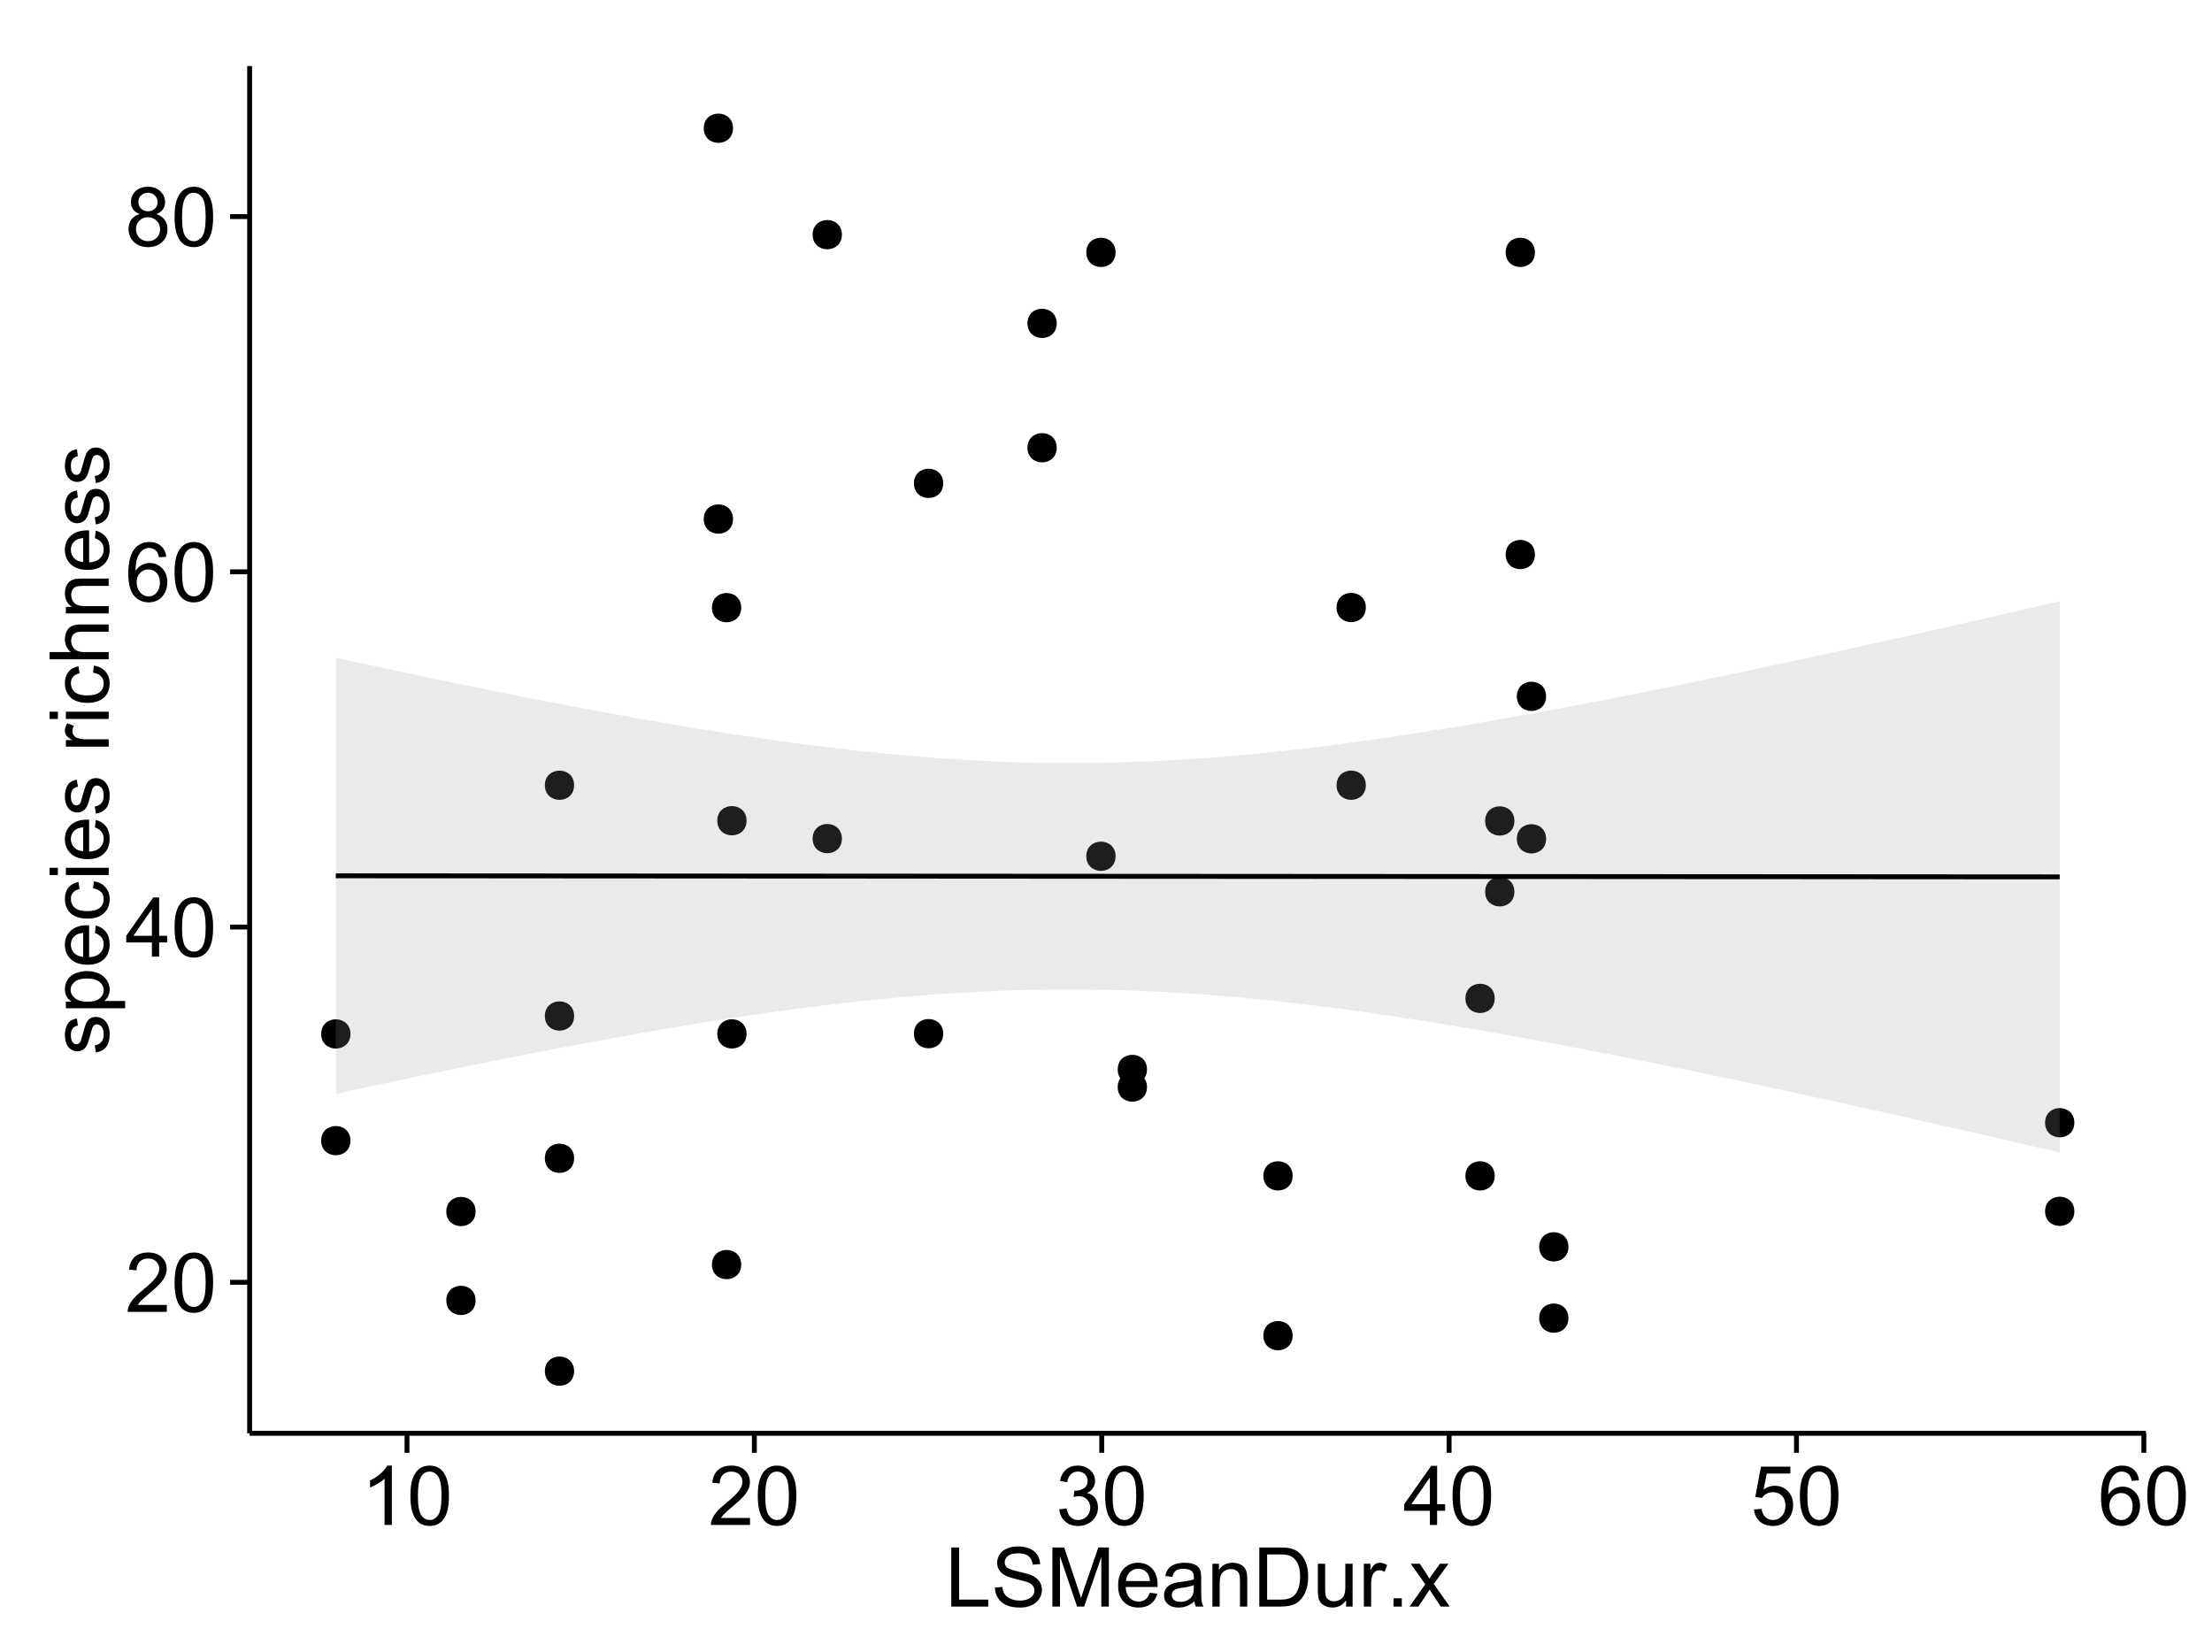 <?xml version="1.0" encoding="UTF-8"?>
<svg xmlns="http://www.w3.org/2000/svg" xmlns:xlink="http://www.w3.org/1999/xlink" width="482pt" height="360pt" viewBox="0 0 482 360" version="1.1">
<defs>
<g>
<symbol overflow="visible" id="glyph0-0">
<path style="stroke:none;" d="M 9.062 -1.52 L 9.062 0 L 0.547 0 C 0.531 -0.379 0.594 -0.742 0.73 -1.098 C 0.945 -1.676 1.293 -2.25 1.77 -2.812 C 2.246 -3.375 2.934 -4.023 3.84 -4.766 C 5.238 -5.906 6.188 -6.816 6.68 -7.492 C 7.172 -8.16 7.418 -8.793 7.418 -9.395 C 7.418 -10.02 7.191 -10.551 6.746 -10.98 C 6.293 -11.41 5.711 -11.625 4.992 -11.629 C 4.23 -11.625 3.621 -11.395 3.164 -10.941 C 2.703 -10.48 2.469 -9.848 2.469 -9.043 L 0.844 -9.211 C 0.953 -10.422 1.371 -11.344 2.102 -11.984 C 2.824 -12.617 3.801 -12.938 5.027 -12.938 C 6.262 -12.938 7.238 -12.594 7.961 -11.91 C 8.68 -11.223 9.039 -10.371 9.043 -9.359 C 9.039 -8.84 8.934 -8.336 8.727 -7.84 C 8.512 -7.34 8.164 -6.812 7.676 -6.266 C 7.188 -5.711 6.375 -4.957 5.238 -4 C 4.285 -3.199 3.676 -2.66 3.41 -2.379 C 3.141 -2.094 2.918 -1.805 2.742 -1.52 Z M 9.062 -1.52 "/>
</symbol>
<symbol overflow="visible" id="glyph0-1">
<path style="stroke:none;" d="M 0.746 -6.355 C 0.742 -7.875 0.898 -9.102 1.215 -10.031 C 1.527 -10.961 1.996 -11.676 2.613 -12.18 C 3.23 -12.684 4.008 -12.938 4.949 -12.938 C 5.637 -12.938 6.242 -12.797 6.766 -12.52 C 7.285 -12.238 7.715 -11.836 8.059 -11.316 C 8.395 -10.789 8.664 -10.152 8.859 -9.398 C 9.051 -8.645 9.145 -7.629 9.148 -6.355 C 9.145 -4.84 8.992 -3.617 8.684 -2.691 C 8.371 -1.762 7.906 -1.047 7.289 -0.539 C 6.672 -0.035 5.891 0.215 4.949 0.219 C 3.703 0.215 2.727 -0.227 2.023 -1.117 C 1.168 -2.188 0.742 -3.934 0.746 -6.355 Z M 2.375 -6.355 C 2.371 -4.234 2.621 -2.824 3.117 -2.129 C 3.609 -1.426 4.219 -1.078 4.949 -1.082 C 5.672 -1.078 6.281 -1.43 6.781 -2.137 C 7.273 -2.836 7.523 -4.242 7.523 -6.355 C 7.523 -8.473 7.273 -9.883 6.781 -10.582 C 6.281 -11.277 5.664 -11.625 4.93 -11.629 C 4.199 -11.625 3.621 -11.316 3.191 -10.703 C 2.645 -9.918 2.371 -8.469 2.375 -6.355 Z M 2.375 -6.355 "/>
</symbol>
<symbol overflow="visible" id="glyph0-2">
<path style="stroke:none;" d="M 5.82 0 L 5.82 -3.086 L 0.227 -3.086 L 0.227 -4.535 L 6.109 -12.883 L 7.398 -12.883 L 7.398 -4.535 L 9.141 -4.535 L 9.141 -3.086 L 7.398 -3.086 L 7.398 0 Z M 5.82 -4.535 L 5.82 -10.344 L 1.785 -4.535 Z M 5.82 -4.535 "/>
</symbol>
<symbol overflow="visible" id="glyph0-3">
<path style="stroke:none;" d="M 8.957 -9.73 L 7.383 -9.605 C 7.242 -10.223 7.043 -10.676 6.785 -10.961 C 6.355 -11.41 5.828 -11.637 5.203 -11.637 C 4.695 -11.637 4.25 -11.496 3.875 -11.215 C 3.375 -10.852 2.984 -10.32 2.695 -9.625 C 2.406 -8.926 2.258 -7.934 2.25 -6.645 C 2.629 -7.223 3.094 -7.652 3.645 -7.938 C 4.195 -8.215 4.773 -8.355 5.379 -8.359 C 6.434 -8.355 7.328 -7.969 8.07 -7.195 C 8.809 -6.418 9.18 -5.414 9.184 -4.184 C 9.18 -3.371 9.008 -2.617 8.66 -1.926 C 8.312 -1.23 7.832 -0.699 7.227 -0.332 C 6.613 0.035 5.922 0.215 5.148 0.219 C 3.828 0.215 2.754 -0.266 1.922 -1.234 C 1.09 -2.199 0.672 -3.797 0.676 -6.031 C 0.672 -8.516 1.133 -10.328 2.055 -11.461 C 2.855 -12.445 3.938 -12.938 5.301 -12.938 C 6.312 -12.938 7.141 -12.652 7.789 -12.086 C 8.434 -11.516 8.824 -10.73 8.957 -9.73 Z M 2.496 -4.176 C 2.496 -3.629 2.609 -3.105 2.844 -2.609 C 3.07 -2.109 3.395 -1.73 3.812 -1.473 C 4.227 -1.207 4.664 -1.078 5.125 -1.082 C 5.789 -1.078 6.363 -1.348 6.844 -1.891 C 7.324 -2.426 7.562 -3.156 7.566 -4.086 C 7.562 -4.973 7.328 -5.676 6.855 -6.191 C 6.379 -6.703 5.781 -6.961 5.062 -6.961 C 4.348 -6.961 3.738 -6.703 3.242 -6.191 C 2.742 -5.676 2.496 -5.004 2.496 -4.176 Z M 2.496 -4.176 "/>
</symbol>
<symbol overflow="visible" id="glyph0-4">
<path style="stroke:none;" d="M 3.18 -6.988 C 2.52 -7.227 2.035 -7.57 1.723 -8.016 C 1.406 -8.461 1.246 -8.992 1.25 -9.617 C 1.246 -10.551 1.582 -11.34 2.258 -11.98 C 2.93 -12.617 3.828 -12.938 4.949 -12.938 C 6.07 -12.938 6.977 -12.609 7.664 -11.957 C 8.348 -11.301 8.688 -10.504 8.691 -9.57 C 8.688 -8.969 8.531 -8.449 8.219 -8.012 C 7.902 -7.566 7.426 -7.227 6.793 -6.988 C 7.582 -6.727 8.184 -6.309 8.598 -5.738 C 9.008 -5.16 9.215 -4.477 9.219 -3.684 C 9.215 -2.578 8.828 -1.652 8.051 -0.906 C 7.27 -0.156 6.242 0.215 4.977 0.219 C 3.699 0.215 2.676 -0.156 1.898 -0.91 C 1.117 -1.66 0.727 -2.602 0.73 -3.727 C 0.727 -4.562 0.938 -5.262 1.367 -5.832 C 1.789 -6.395 2.395 -6.781 3.18 -6.988 Z M 2.867 -9.668 C 2.863 -9.059 3.059 -8.559 3.453 -8.172 C 3.844 -7.785 4.355 -7.594 4.984 -7.594 C 5.59 -7.594 6.09 -7.785 6.48 -8.168 C 6.871 -8.551 7.066 -9.02 7.066 -9.578 C 7.066 -10.156 6.863 -10.645 6.465 -11.043 C 6.059 -11.438 5.559 -11.637 4.965 -11.637 C 4.359 -11.637 3.859 -11.441 3.465 -11.055 C 3.062 -10.668 2.863 -10.207 2.867 -9.668 Z M 2.355 -3.719 C 2.355 -3.262 2.461 -2.824 2.676 -2.406 C 2.887 -1.98 3.203 -1.652 3.629 -1.426 C 4.047 -1.191 4.504 -1.078 4.992 -1.082 C 5.746 -1.078 6.367 -1.32 6.863 -1.809 C 7.352 -2.293 7.598 -2.91 7.602 -3.664 C 7.598 -4.422 7.344 -5.055 6.84 -5.555 C 6.332 -6.051 5.699 -6.297 4.938 -6.301 C 4.191 -6.297 3.574 -6.051 3.09 -5.562 C 2.598 -5.066 2.355 -4.453 2.355 -3.719 Z M 2.355 -3.719 "/>
</symbol>
<symbol overflow="visible" id="glyph0-5">
<path style="stroke:none;" d="M 6.707 0 L 5.125 0 L 5.125 -10.082 C 4.742 -9.715 4.242 -9.352 3.625 -8.988 C 3.004 -8.625 2.449 -8.352 1.961 -8.172 L 1.961 -9.703 C 2.844 -10.117 3.617 -10.621 4.281 -11.215 C 4.941 -11.805 5.41 -12.379 5.688 -12.938 L 6.707 -12.938 Z M 6.707 0 "/>
</symbol>
<symbol overflow="visible" id="glyph0-6">
<path style="stroke:none;" d="M 0.758 -3.402 L 2.336 -3.613 C 2.516 -2.711 2.824 -2.062 3.266 -1.672 C 3.699 -1.273 4.23 -1.078 4.859 -1.082 C 5.602 -1.078 6.23 -1.336 6.746 -1.855 C 7.254 -2.367 7.512 -3.004 7.516 -3.77 C 7.512 -4.492 7.273 -5.094 6.801 -5.566 C 6.324 -6.035 5.723 -6.27 4.992 -6.273 C 4.691 -6.27 4.316 -6.211 3.875 -6.102 L 4.051 -7.488 C 4.152 -7.473 4.238 -7.465 4.305 -7.469 C 4.977 -7.465 5.582 -7.641 6.125 -7.996 C 6.66 -8.344 6.93 -8.887 6.934 -9.625 C 6.93 -10.199 6.734 -10.68 6.344 -11.062 C 5.949 -11.445 5.441 -11.637 4.824 -11.637 C 4.207 -11.637 3.695 -11.441 3.285 -11.055 C 2.875 -10.668 2.613 -10.09 2.496 -9.316 L 0.914 -9.598 C 1.105 -10.656 1.543 -11.477 2.23 -12.062 C 2.914 -12.645 3.766 -12.938 4.789 -12.938 C 5.488 -12.938 6.137 -12.785 6.73 -12.484 C 7.32 -12.18 7.773 -11.77 8.09 -11.25 C 8.402 -10.727 8.559 -10.172 8.562 -9.59 C 8.559 -9.031 8.41 -8.523 8.113 -8.066 C 7.812 -7.609 7.371 -7.246 6.785 -6.977 C 7.547 -6.801 8.137 -6.438 8.562 -5.883 C 8.98 -5.328 9.191 -4.633 9.195 -3.805 C 9.191 -2.676 8.781 -1.723 7.965 -0.945 C 7.141 -0.164 6.105 0.223 4.852 0.227 C 3.719 0.223 2.777 -0.109 2.035 -0.781 C 1.285 -1.453 0.859 -2.328 0.758 -3.402 Z M 0.758 -3.402 "/>
</symbol>
<symbol overflow="visible" id="glyph0-7">
<path style="stroke:none;" d="M 0.746 -3.375 L 2.406 -3.516 C 2.527 -2.707 2.812 -2.098 3.266 -1.691 C 3.711 -1.281 4.254 -1.078 4.887 -1.082 C 5.648 -1.078 6.293 -1.363 6.82 -1.941 C 7.344 -2.512 7.605 -3.273 7.609 -4.227 C 7.605 -5.125 7.352 -5.84 6.848 -6.363 C 6.34 -6.883 5.676 -7.141 4.859 -7.145 C 4.344 -7.141 3.887 -7.027 3.48 -6.797 C 3.07 -6.566 2.746 -6.266 2.516 -5.898 L 1.027 -6.09 L 2.277 -12.711 L 8.684 -12.711 L 8.684 -11.195 L 3.543 -11.195 L 2.848 -7.734 C 3.621 -8.273 4.43 -8.543 5.281 -8.543 C 6.402 -8.543 7.352 -8.152 8.129 -7.371 C 8.898 -6.59 9.285 -5.586 9.289 -4.367 C 9.285 -3.195 8.945 -2.188 8.27 -1.344 C 7.441 -0.301 6.316 0.215 4.887 0.219 C 3.715 0.215 2.758 -0.109 2.016 -0.766 C 1.273 -1.418 0.848 -2.289 0.746 -3.375 Z M 0.746 -3.375 "/>
</symbol>
<symbol overflow="visible" id="glyph0-8">
<path style="stroke:none;" d="M 1.32 0 L 1.32 -12.883 L 3.023 -12.883 L 3.023 -1.52 L 9.367 -1.52 L 9.367 0 Z M 1.32 0 "/>
</symbol>
<symbol overflow="visible" id="glyph0-9">
<path style="stroke:none;" d="M 0.809 -4.141 L 2.418 -4.281 C 2.492 -3.633 2.668 -3.102 2.949 -2.691 C 3.223 -2.277 3.656 -1.945 4.246 -1.691 C 4.828 -1.434 5.488 -1.305 6.223 -1.309 C 6.871 -1.305 7.445 -1.402 7.945 -1.598 C 8.441 -1.789 8.809 -2.055 9.055 -2.395 C 9.297 -2.727 9.422 -3.094 9.422 -3.5 C 9.422 -3.898 9.305 -4.25 9.07 -4.555 C 8.836 -4.852 8.449 -5.105 7.91 -5.316 C 7.562 -5.449 6.797 -5.66 5.613 -5.945 C 4.43 -6.227 3.602 -6.496 3.129 -6.75 C 2.512 -7.07 2.051 -7.469 1.754 -7.949 C 1.449 -8.422 1.301 -8.957 1.301 -9.555 C 1.301 -10.203 1.484 -10.812 1.852 -11.379 C 2.219 -11.941 2.758 -12.367 3.469 -12.664 C 4.18 -12.953 4.969 -13.102 5.836 -13.105 C 6.789 -13.102 7.629 -12.945 8.363 -12.641 C 9.09 -12.328 9.652 -11.879 10.043 -11.285 C 10.434 -10.688 10.645 -10.008 10.68 -9.254 L 9.043 -9.133 C 8.953 -9.941 8.656 -10.555 8.152 -10.977 C 7.641 -11.391 6.895 -11.602 5.906 -11.602 C 4.875 -11.602 4.121 -11.41 3.652 -11.035 C 3.176 -10.652 2.941 -10.199 2.945 -9.668 C 2.941 -9.203 3.109 -8.82 3.445 -8.523 C 3.773 -8.223 4.629 -7.918 6.016 -7.605 C 7.398 -7.293 8.348 -7.02 8.867 -6.785 C 9.613 -6.438 10.168 -5.996 10.527 -5.469 C 10.883 -4.938 11.062 -4.328 11.066 -3.641 C 11.062 -2.949 10.867 -2.305 10.477 -1.699 C 10.082 -1.09 9.516 -0.617 8.781 -0.285 C 8.043 0.051 7.215 0.215 6.301 0.219 C 5.133 0.215 4.156 0.051 3.371 -0.289 C 2.578 -0.625 1.961 -1.137 1.516 -1.824 C 1.066 -2.504 0.832 -3.277 0.809 -4.141 Z M 0.809 -4.141 "/>
</symbol>
<symbol overflow="visible" id="glyph0-10">
<path style="stroke:none;" d="M 1.336 0 L 1.336 -12.883 L 3.902 -12.883 L 6.953 -3.762 C 7.23 -2.91 7.434 -2.273 7.566 -1.855 C 7.711 -2.32 7.941 -3.008 8.254 -3.922 L 11.336 -12.883 L 13.633 -12.883 L 13.633 0 L 11.988 0 L 11.988 -10.785 L 8.242 0 L 6.707 0 L 2.98 -10.969 L 2.98 0 Z M 1.336 0 "/>
</symbol>
<symbol overflow="visible" id="glyph0-11">
<path style="stroke:none;" d="M 7.578 -3.008 L 9.211 -2.805 C 8.953 -1.848 8.473 -1.105 7.777 -0.578 C 7.078 -0.051 6.188 0.211 5.105 0.211 C 3.738 0.211 2.656 -0.207 1.859 -1.051 C 1.055 -1.887 0.656 -3.066 0.66 -4.586 C 0.656 -6.156 1.059 -7.375 1.871 -8.246 C 2.676 -9.109 3.727 -9.543 5.02 -9.547 C 6.266 -9.543 7.285 -9.117 8.078 -8.27 C 8.867 -7.418 9.262 -6.223 9.266 -4.684 C 9.262 -4.586 9.258 -4.445 9.254 -4.262 L 2.293 -4.262 C 2.348 -3.234 2.641 -2.449 3.164 -1.906 C 3.684 -1.359 4.332 -1.09 5.117 -1.09 C 5.691 -1.09 6.188 -1.242 6.598 -1.547 C 7.008 -1.852 7.332 -2.336 7.578 -3.008 Z M 2.383 -5.562 L 7.594 -5.562 C 7.523 -6.344 7.324 -6.934 6.996 -7.328 C 6.492 -7.934 5.836 -8.238 5.035 -8.242 C 4.305 -8.238 3.695 -7.996 3.203 -7.512 C 2.707 -7.027 2.434 -6.375 2.383 -5.562 Z M 2.383 -5.562 "/>
</symbol>
<symbol overflow="visible" id="glyph0-12">
<path style="stroke:none;" d="M 7.277 -1.152 C 6.691 -0.652 6.125 -0.301 5.586 -0.098 C 5.039 0.109 4.457 0.211 3.84 0.211 C 2.812 0.211 2.027 -0.039 1.477 -0.539 C 0.922 -1.039 0.645 -1.68 0.648 -2.461 C 0.645 -2.918 0.75 -3.336 0.961 -3.715 C 1.168 -4.09 1.438 -4.391 1.777 -4.621 C 2.113 -4.848 2.496 -5.02 2.918 -5.141 C 3.227 -5.219 3.695 -5.301 4.324 -5.379 C 5.602 -5.531 6.539 -5.711 7.145 -5.922 C 7.148 -6.137 7.152 -6.273 7.156 -6.336 C 7.152 -6.977 7.004 -7.434 6.707 -7.699 C 6.301 -8.055 5.699 -8.23 4.906 -8.234 C 4.156 -8.23 3.609 -8.102 3.258 -7.844 C 2.902 -7.582 2.637 -7.121 2.469 -6.461 L 0.922 -6.672 C 1.059 -7.332 1.293 -7.867 1.617 -8.273 C 1.938 -8.68 2.402 -8.992 3.016 -9.215 C 3.621 -9.434 4.328 -9.543 5.133 -9.547 C 5.93 -9.543 6.574 -9.449 7.074 -9.266 C 7.566 -9.074 7.934 -8.84 8.172 -8.555 C 8.402 -8.27 8.566 -7.91 8.664 -7.48 C 8.715 -7.207 8.742 -6.719 8.746 -6.02 L 8.746 -3.91 C 8.742 -2.434 8.773 -1.504 8.844 -1.117 C 8.906 -0.727 9.043 -0.355 9.246 0 L 7.594 0 C 7.43 -0.328 7.324 -0.711 7.277 -1.152 Z M 7.145 -4.684 C 6.566 -4.445 5.707 -4.246 4.562 -4.086 C 3.91 -3.988 3.449 -3.883 3.18 -3.77 C 2.91 -3.648 2.703 -3.477 2.555 -3.254 C 2.406 -3.027 2.332 -2.777 2.336 -2.504 C 2.332 -2.078 2.492 -1.727 2.816 -1.449 C 3.133 -1.164 3.602 -1.023 4.219 -1.027 C 4.828 -1.023 5.367 -1.156 5.844 -1.426 C 6.312 -1.691 6.664 -2.059 6.891 -2.523 C 7.059 -2.879 7.141 -3.406 7.145 -4.105 Z M 7.145 -4.684 "/>
</symbol>
<symbol overflow="visible" id="glyph0-13">
<path style="stroke:none;" d="M 1.188 0 L 1.188 -9.336 L 2.609 -9.336 L 2.609 -8.008 C 3.293 -9.031 4.285 -9.543 5.582 -9.547 C 6.141 -9.543 6.656 -9.441 7.133 -9.242 C 7.602 -9.035 7.957 -8.77 8.191 -8.445 C 8.426 -8.113 8.59 -7.727 8.684 -7.277 C 8.742 -6.98 8.77 -6.465 8.773 -5.738 L 8.773 0 L 7.188 0 L 7.188 -5.68 C 7.184 -6.32 7.121 -6.801 7.004 -7.121 C 6.879 -7.438 6.66 -7.695 6.348 -7.887 C 6.031 -8.074 5.664 -8.168 5.246 -8.172 C 4.566 -8.168 3.984 -7.953 3.5 -7.531 C 3.008 -7.102 2.766 -6.293 2.77 -5.098 L 2.77 0 Z M 1.188 0 "/>
</symbol>
<symbol overflow="visible" id="glyph0-14">
<path style="stroke:none;" d="M 1.391 0 L 1.391 -12.883 L 5.828 -12.883 C 6.824 -12.879 7.59 -12.816 8.121 -12.699 C 8.855 -12.527 9.484 -12.223 10.012 -11.777 C 10.688 -11.199 11.195 -10.465 11.535 -9.574 C 11.867 -8.68 12.035 -7.656 12.039 -6.512 C 12.035 -5.531 11.922 -4.664 11.695 -3.91 C 11.469 -3.152 11.176 -2.527 10.816 -2.035 C 10.457 -1.535 10.066 -1.145 9.645 -0.863 C 9.219 -0.574 8.703 -0.359 8.105 -0.219 C 7.504 -0.07 6.816 0 6.039 0 Z M 3.094 -1.52 L 5.844 -1.52 C 6.688 -1.516 7.355 -1.598 7.844 -1.758 C 8.324 -1.914 8.711 -2.137 9 -2.426 C 9.402 -2.828 9.715 -3.371 9.941 -4.055 C 10.164 -4.734 10.277 -5.562 10.281 -6.539 C 10.277 -7.887 10.055 -8.922 9.617 -9.645 C 9.172 -10.367 8.637 -10.852 8.008 -11.102 C 7.547 -11.273 6.812 -11.359 5.801 -11.363 L 3.094 -11.363 Z M 3.094 -1.52 "/>
</symbol>
<symbol overflow="visible" id="glyph0-15">
<path style="stroke:none;" d="M 7.305 0 L 7.305 -1.371 C 6.574 -0.316 5.586 0.211 4.344 0.211 C 3.789 0.211 3.273 0.105 2.797 -0.105 C 2.316 -0.316 1.965 -0.578 1.734 -0.898 C 1.504 -1.215 1.34 -1.609 1.25 -2.074 C 1.18 -2.383 1.148 -2.875 1.152 -3.551 L 1.152 -9.336 L 2.734 -9.336 L 2.734 -4.156 C 2.73 -3.328 2.762 -2.773 2.828 -2.488 C 2.926 -2.07 3.137 -1.742 3.461 -1.508 C 3.781 -1.266 4.18 -1.148 4.656 -1.152 C 5.129 -1.148 5.574 -1.27 5.992 -1.516 C 6.406 -1.758 6.699 -2.09 6.875 -2.508 C 7.047 -2.926 7.137 -3.531 7.137 -4.332 L 7.137 -9.336 L 8.719 -9.336 L 8.719 0 Z M 7.305 0 "/>
</symbol>
<symbol overflow="visible" id="glyph0-16">
<path style="stroke:none;" d="M 1.168 0 L 1.168 -9.336 L 2.594 -9.336 L 2.594 -7.918 C 2.953 -8.578 3.289 -9.016 3.598 -9.23 C 3.906 -9.438 4.242 -9.543 4.613 -9.547 C 5.145 -9.543 5.688 -9.375 6.242 -9.035 L 5.695 -7.566 C 5.309 -7.793 4.922 -7.91 4.535 -7.91 C 4.188 -7.91 3.875 -7.805 3.602 -7.598 C 3.324 -7.387 3.129 -7.098 3.016 -6.734 C 2.836 -6.168 2.746 -5.555 2.75 -4.887 L 2.75 0 Z M 1.168 0 "/>
</symbol>
<symbol overflow="visible" id="glyph0-17">
<path style="stroke:none;" d="M 1.633 0 L 1.633 -1.801 L 3.438 -1.801 L 3.438 0 Z M 1.633 0 "/>
</symbol>
<symbol overflow="visible" id="glyph0-18">
<path style="stroke:none;" d="M 0.133 0 L 3.543 -4.852 L 0.387 -9.336 L 2.363 -9.336 L 3.797 -7.145 C 4.066 -6.727 4.281 -6.379 4.445 -6.102 C 4.703 -6.484 4.941 -6.828 5.16 -7.129 L 6.734 -9.336 L 8.621 -9.336 L 5.398 -4.938 L 8.867 0 L 6.926 0 L 5.008 -2.898 L 4.5 -3.684 L 2.047 0 Z M 0.133 0 "/>
</symbol>
<symbol overflow="visible" id="glyph1-0">
<path style="stroke:none;" d="M -2.785 -0.555 L -3.031 -2.117 C -2.402 -2.203 -1.922 -2.449 -1.59 -2.852 C -1.254 -3.25 -1.09 -3.812 -1.09 -4.535 C -1.09 -5.262 -1.234 -5.801 -1.531 -6.152 C -1.824 -6.504 -2.172 -6.68 -2.574 -6.68 C -2.926 -6.68 -3.207 -6.523 -3.418 -6.215 C -3.555 -5.996 -3.734 -5.457 -3.953 -4.598 C -4.246 -3.434 -4.5 -2.629 -4.715 -2.184 C -4.926 -1.734 -5.223 -1.395 -5.602 -1.164 C -5.98 -0.93 -6.398 -0.812 -6.855 -0.816 C -7.27 -0.812 -7.652 -0.91 -8.012 -1.102 C -8.363 -1.293 -8.66 -1.551 -8.895 -1.883 C -9.074 -2.125 -9.227 -2.461 -9.355 -2.887 C -9.48 -3.309 -9.543 -3.766 -9.547 -4.254 C -9.543 -4.984 -9.438 -5.625 -9.23 -6.184 C -9.016 -6.734 -8.73 -7.145 -8.371 -7.41 C -8.008 -7.672 -7.527 -7.852 -6.926 -7.953 L -6.715 -6.406 C -7.195 -6.332 -7.57 -6.129 -7.84 -5.797 C -8.105 -5.457 -8.238 -4.98 -8.242 -4.367 C -8.238 -3.637 -8.117 -3.121 -7.883 -2.812 C -7.641 -2.5 -7.359 -2.344 -7.039 -2.348 C -6.832 -2.344 -6.648 -2.406 -6.484 -2.539 C -6.312 -2.664 -6.172 -2.867 -6.062 -3.148 C -6.004 -3.301 -5.871 -3.766 -5.66 -4.543 C -5.359 -5.66 -5.113 -6.441 -4.926 -6.887 C -4.734 -7.324 -4.457 -7.672 -4.094 -7.926 C -3.73 -8.176 -3.281 -8.301 -2.742 -8.305 C -2.211 -8.301 -1.711 -8.148 -1.25 -7.844 C -0.781 -7.535 -0.422 -7.09 -0.172 -6.512 C 0.086 -5.926 0.211 -5.27 0.211 -4.543 C 0.211 -3.328 -0.039 -2.406 -0.543 -1.77 C -1.047 -1.133 -1.793 -0.727 -2.785 -0.555 Z M -2.785 -0.555 "/>
</symbol>
<symbol overflow="visible" id="glyph1-1">
<path style="stroke:none;" d="M 3.578 -1.188 L -9.336 -1.188 L -9.336 -2.629 L -8.121 -2.629 C -8.594 -2.965 -8.949 -3.348 -9.188 -3.777 C -9.426 -4.203 -9.543 -4.723 -9.547 -5.336 C -9.543 -6.129 -9.34 -6.832 -8.93 -7.445 C -8.516 -8.051 -7.934 -8.512 -7.191 -8.824 C -6.441 -9.133 -5.625 -9.285 -4.738 -9.289 C -3.781 -9.285 -2.922 -9.113 -2.156 -8.773 C -1.391 -8.43 -0.805 -7.934 -0.398 -7.281 C 0.008 -6.625 0.211 -5.938 0.211 -5.219 C 0.211 -4.691 0.102 -4.219 -0.121 -3.801 C -0.344 -3.379 -0.625 -3.035 -0.965 -2.77 L 3.578 -2.77 Z M -4.613 -2.621 C -3.41 -2.613 -2.523 -2.855 -1.949 -3.348 C -1.375 -3.832 -1.09 -4.422 -1.09 -5.117 C -1.09 -5.816 -1.387 -6.418 -1.98 -6.922 C -2.574 -7.418 -3.496 -7.668 -4.746 -7.672 C -5.934 -7.668 -6.824 -7.426 -7.418 -6.938 C -8.008 -6.449 -8.301 -5.863 -8.305 -5.188 C -8.301 -4.508 -7.988 -3.914 -7.359 -3.398 C -6.727 -2.879 -5.809 -2.617 -4.613 -2.621 Z M -4.613 -2.621 "/>
</symbol>
<symbol overflow="visible" id="glyph1-2">
<path style="stroke:none;" d="M -3.004 -7.578 L -2.805 -9.211 C -1.848 -8.953 -1.105 -8.473 -0.578 -7.777 C -0.051 -7.078 0.211 -6.188 0.211 -5.105 C 0.211 -3.738 -0.207 -2.656 -1.051 -1.859 C -1.887 -1.055 -3.066 -0.656 -4.586 -0.66 C -6.156 -0.656 -7.375 -1.059 -8.246 -1.871 C -9.109 -2.676 -9.543 -3.727 -9.547 -5.02 C -9.543 -6.266 -9.117 -7.285 -8.27 -8.078 C -7.418 -8.867 -6.223 -9.262 -4.684 -9.266 C -4.586 -9.262 -4.445 -9.258 -4.262 -9.254 L -4.262 -2.293 C -3.234 -2.348 -2.449 -2.641 -1.906 -3.164 C -1.359 -3.684 -1.09 -4.332 -1.09 -5.117 C -1.09 -5.691 -1.242 -6.188 -1.547 -6.598 C -1.852 -7.008 -2.336 -7.332 -3.004 -7.578 Z M -5.562 -2.383 L -5.562 -7.594 C -6.344 -7.523 -6.934 -7.324 -7.328 -6.996 C -7.934 -6.492 -8.238 -5.836 -8.242 -5.035 C -8.238 -4.305 -7.996 -3.695 -7.512 -3.203 C -7.027 -2.707 -6.375 -2.434 -5.562 -2.383 Z M -5.562 -2.383 "/>
</symbol>
<symbol overflow="visible" id="glyph1-3">
<path style="stroke:none;" d="M -3.418 -7.277 L -3.215 -8.832 C -2.141 -8.66 -1.301 -8.227 -0.699 -7.527 C -0.09 -6.824 0.211 -5.965 0.211 -4.949 C 0.211 -3.668 -0.203 -2.641 -1.039 -1.867 C -1.871 -1.09 -3.07 -0.703 -4.633 -0.703 C -5.637 -0.703 -6.52 -0.867 -7.277 -1.203 C -8.031 -1.535 -8.598 -2.047 -8.977 -2.73 C -9.355 -3.41 -9.543 -4.152 -9.547 -4.957 C -9.543 -5.969 -9.289 -6.797 -8.777 -7.441 C -8.262 -8.086 -7.531 -8.5 -6.59 -8.684 L -6.355 -7.145 C -6.98 -6.996 -7.453 -6.738 -7.77 -6.367 C -8.082 -5.992 -8.238 -5.543 -8.242 -5.02 C -8.238 -4.219 -7.953 -3.57 -7.387 -3.074 C -6.812 -2.574 -5.91 -2.324 -4.676 -2.328 C -3.422 -2.324 -2.508 -2.566 -1.941 -3.047 C -1.371 -3.527 -1.09 -4.152 -1.09 -4.93 C -1.09 -5.547 -1.277 -6.066 -1.66 -6.484 C -2.035 -6.898 -2.621 -7.164 -3.418 -7.277 Z M -3.418 -7.277 "/>
</symbol>
<symbol overflow="visible" id="glyph1-4">
<path style="stroke:none;" d="M -11.066 -1.195 L -12.883 -1.195 L -12.883 -2.777 L -11.066 -2.777 Z M 0 -1.195 L -9.336 -1.195 L -9.336 -2.777 L 0 -2.777 Z M 0 -1.195 "/>
</symbol>
<symbol overflow="visible" id="glyph1-5">
<path style="stroke:none;" d=""/>
</symbol>
<symbol overflow="visible" id="glyph1-6">
<path style="stroke:none;" d="M 0 -1.168 L -9.336 -1.168 L -9.336 -2.594 L -7.918 -2.594 C -8.578 -2.953 -9.016 -3.289 -9.23 -3.598 C -9.438 -3.906 -9.543 -4.242 -9.547 -4.613 C -9.543 -5.145 -9.375 -5.688 -9.035 -6.242 L -7.566 -5.695 C -7.793 -5.309 -7.91 -4.922 -7.91 -4.535 C -7.91 -4.188 -7.805 -3.875 -7.598 -3.602 C -7.387 -3.324 -7.098 -3.129 -6.734 -3.016 C -6.168 -2.836 -5.555 -2.746 -4.887 -2.75 L 0 -2.75 Z M 0 -1.168 "/>
</symbol>
<symbol overflow="visible" id="glyph1-7">
<path style="stroke:none;" d="M 0 -1.188 L -12.883 -1.188 L -12.883 -2.77 L -8.262 -2.77 C -9.117 -3.504 -9.543 -4.434 -9.547 -5.562 C -9.543 -6.25 -9.406 -6.852 -9.137 -7.363 C -8.859 -7.871 -8.484 -8.234 -8.004 -8.457 C -7.523 -8.676 -6.824 -8.789 -5.914 -8.789 L 0 -8.789 L 0 -7.207 L -5.914 -7.207 C -6.703 -7.207 -7.281 -7.035 -7.641 -6.691 C -8 -6.348 -8.18 -5.863 -8.184 -5.238 C -8.18 -4.77 -8.059 -4.328 -7.816 -3.914 C -7.574 -3.5 -7.242 -3.203 -6.828 -3.031 C -6.406 -2.852 -5.832 -2.766 -5.105 -2.77 L 0 -2.77 Z M 0 -1.188 "/>
</symbol>
<symbol overflow="visible" id="glyph1-8">
<path style="stroke:none;" d="M 0 -1.188 L -9.336 -1.188 L -9.336 -2.609 L -8.008 -2.609 C -9.031 -3.293 -9.543 -4.285 -9.547 -5.582 C -9.543 -6.141 -9.441 -6.656 -9.242 -7.133 C -9.035 -7.602 -8.77 -7.957 -8.445 -8.191 C -8.113 -8.426 -7.727 -8.59 -7.277 -8.684 C -6.98 -8.742 -6.465 -8.77 -5.738 -8.773 L 0 -8.773 L 0 -7.188 L -5.68 -7.188 C -6.32 -7.184 -6.801 -7.121 -7.121 -7.004 C -7.438 -6.879 -7.695 -6.66 -7.887 -6.348 C -8.074 -6.031 -8.168 -5.664 -8.172 -5.246 C -8.168 -4.57 -7.953 -3.992 -7.531 -3.504 C -7.102 -3.012 -6.293 -2.766 -5.098 -2.77 L 0 -2.77 Z M 0 -1.188 "/>
</symbol>
</g>
<clipPath id="clip1">
  <path d="M 54.395 14.398 L 468.602 14.398 L 468.602 313.305 L 54.395 313.305 Z M 54.395 14.398 "/>
</clipPath>
</defs>
<g id="surface746">
<rect x="0" y="0" width="482" height="360" style="fill:rgb(100%,100%,100%);fill-opacity:1;stroke:none;"/>
<rect x="0" y="0" width="482" height="360" style="fill:rgb(100%,100%,100%);fill-opacity:1;stroke:none;"/>
<path style="fill:none;stroke-width:1.063;stroke-linecap:round;stroke-linejoin:round;stroke:rgb(100%,100%,100%);stroke-opacity:1;stroke-miterlimit:10;" d="M 0 360 L 482 360 L 482 0 L 0 0 Z M 0 360 "/>
<g clip-path="url(#clip1)" clip-rule="nonzero">
<path style=" stroke:none;fill-rule:nonzero;fill:rgb(100%,100%,100%);fill-opacity:1;" d="M 54.395 312.305 L 467.602 312.305 L 467.602 14.398 L 54.395 14.398 Z M 54.395 312.305 "/>
<path style=" stroke:none;fill-rule:nonzero;fill:rgb(0%,0%,0%);fill-opacity:1;" d="M 182.391 182.727 C 182.391 185.562 178.141 185.562 178.141 182.727 C 178.141 179.895 182.391 179.895 182.391 182.727 "/>
<path style=" stroke:none;fill-rule:nonzero;fill:rgb(0%,0%,0%);fill-opacity:1;" d="M 124.039 221.379 C 124.039 224.215 119.789 224.215 119.789 221.379 C 119.789 218.547 124.039 218.547 124.039 221.379 "/>
<path style=" stroke:none;fill-rule:nonzero;fill:rgb(0%,0%,0%);fill-opacity:1;" d="M 160.449 275.535 C 160.449 278.371 156.195 278.371 156.195 275.535 C 156.195 272.699 160.449 272.699 160.449 275.535 "/>
<path style=" stroke:none;fill-rule:nonzero;fill:rgb(0%,0%,0%);fill-opacity:1;" d="M 124.039 171.098 C 124.039 173.93 119.789 173.93 119.789 171.098 C 119.789 168.262 124.039 168.262 124.039 171.098 "/>
<path style=" stroke:none;fill-rule:nonzero;fill:rgb(0%,0%,0%);fill-opacity:1;" d="M 333.398 120.832 C 333.398 123.668 329.148 123.668 329.148 120.832 C 329.148 117.996 333.398 117.996 333.398 120.832 "/>
<path style=" stroke:none;fill-rule:nonzero;fill:rgb(0%,0%,0%);fill-opacity:1;" d="M 242.023 186.57 C 242.023 189.406 237.77 189.406 237.77 186.57 C 237.77 183.734 242.023 183.734 242.023 186.57 "/>
<path style=" stroke:none;fill-rule:nonzero;fill:rgb(0%,0%,0%);fill-opacity:1;" d="M 242.023 54.992 C 242.023 57.824 237.77 57.824 237.77 54.992 C 237.77 52.156 242.023 52.156 242.023 54.992 "/>
<path style=" stroke:none;fill-rule:nonzero;fill:rgb(0%,0%,0%);fill-opacity:1;" d="M 204.465 105.316 C 204.465 108.152 200.211 108.152 200.211 105.316 C 200.211 102.484 204.465 102.484 204.465 105.316 "/>
<path style=" stroke:none;fill-rule:nonzero;fill:rgb(0%,0%,0%);fill-opacity:1;" d="M 204.465 225.227 C 204.465 228.062 200.211 228.062 200.211 225.227 C 200.211 222.391 204.465 222.391 204.465 225.227 "/>
<path style=" stroke:none;fill-rule:nonzero;fill:rgb(0%,0%,0%);fill-opacity:1;" d="M 248.867 233.023 C 248.867 235.859 244.613 235.859 244.613 233.023 C 244.613 230.188 248.867 230.188 248.867 233.023 "/>
<path style=" stroke:none;fill-rule:nonzero;fill:rgb(0%,0%,0%);fill-opacity:1;" d="M 296.551 132.375 C 296.551 135.207 292.301 135.207 292.301 132.375 C 292.301 129.539 296.551 129.539 296.551 132.375 "/>
<path style=" stroke:none;fill-rule:nonzero;fill:rgb(0%,0%,0%);fill-opacity:1;" d="M 296.551 171.094 C 296.551 173.93 292.301 173.93 292.301 171.094 C 292.301 168.262 296.551 168.262 296.551 171.094 "/>
<path style=" stroke:none;fill-rule:nonzero;fill:rgb(0%,0%,0%);fill-opacity:1;" d="M 335.836 182.773 C 335.836 185.609 331.586 185.609 331.586 182.773 C 331.586 179.938 335.836 179.938 335.836 182.773 "/>
<path style=" stroke:none;fill-rule:nonzero;fill:rgb(0%,0%,0%);fill-opacity:1;" d="M 229.199 97.559 C 229.199 100.395 224.949 100.395 224.949 97.559 C 224.949 94.727 229.199 94.727 229.199 97.559 "/>
<path style=" stroke:none;fill-rule:nonzero;fill:rgb(0%,0%,0%);fill-opacity:1;" d="M 229.199 70.461 C 229.199 73.297 224.949 73.297 224.949 70.461 C 224.949 67.629 229.199 67.629 229.199 70.461 "/>
<path style=" stroke:none;fill-rule:nonzero;fill:rgb(0%,0%,0%);fill-opacity:1;" d="M 75.301 225.289 C 75.301 228.121 71.051 228.121 71.051 225.289 C 71.051 222.453 75.301 222.453 75.301 225.289 "/>
<path style=" stroke:none;fill-rule:nonzero;fill:rgb(0%,0%,0%);fill-opacity:1;" d="M 75.301 248.539 C 75.301 251.375 71.051 251.375 71.051 248.539 C 71.051 245.703 75.301 245.703 75.301 248.539 "/>
<path style=" stroke:none;fill-rule:nonzero;fill:rgb(0%,0%,0%);fill-opacity:1;" d="M 333.398 54.988 C 333.398 57.824 329.148 57.824 329.148 54.988 C 329.148 52.152 333.398 52.152 333.398 54.988 "/>
<path style=" stroke:none;fill-rule:nonzero;fill:rgb(0%,0%,0%);fill-opacity:1;" d="M 335.836 151.73 C 335.836 154.562 331.586 154.562 331.586 151.73 C 331.586 148.895 335.836 148.895 335.836 151.73 "/>
<path style=" stroke:none;fill-rule:nonzero;fill:rgb(0%,0%,0%);fill-opacity:1;" d="M 248.867 236.863 C 248.867 239.695 244.613 239.695 244.613 236.863 C 244.613 234.027 248.867 234.027 248.867 236.863 "/>
<path style=" stroke:none;fill-rule:nonzero;fill:rgb(0%,0%,0%);fill-opacity:1;" d="M 160.449 132.402 C 160.449 135.238 156.195 135.238 156.195 132.402 C 156.195 129.566 160.449 129.566 160.449 132.402 "/>
<path style=" stroke:none;fill-rule:nonzero;fill:rgb(0%,0%,0%);fill-opacity:1;" d="M 182.391 51.129 C 182.391 53.965 178.141 53.965 178.141 51.129 C 178.141 48.297 182.391 48.297 182.391 51.129 "/>
<path style=" stroke:none;fill-rule:nonzero;fill:rgb(0%,0%,0%);fill-opacity:1;" d="M 124.039 252.379 C 124.039 255.215 119.789 255.215 119.789 252.379 C 119.789 249.547 124.039 249.547 124.039 252.379 "/>
<path style=" stroke:none;fill-rule:nonzero;fill:rgb(0%,0%,0%);fill-opacity:1;" d="M 124.039 298.762 C 124.039 301.598 119.789 301.598 119.789 298.762 C 119.789 295.93 124.039 295.93 124.039 298.762 "/>
<path style=" stroke:none;fill-rule:nonzero;fill:rgb(0%,0%,0%);fill-opacity:1;" d="M 158.66 27.941 C 158.66 30.777 154.41 30.777 154.41 27.941 C 154.41 25.105 158.66 25.105 158.66 27.941 "/>
<path style=" stroke:none;fill-rule:nonzero;fill:rgb(0%,0%,0%);fill-opacity:1;" d="M 158.66 113.098 C 158.66 115.93 154.41 115.93 154.41 113.098 C 154.41 110.262 158.66 110.262 158.66 113.098 "/>
<path style=" stroke:none;fill-rule:nonzero;fill:rgb(0%,0%,0%);fill-opacity:1;" d="M 450.945 244.629 C 450.945 247.461 446.691 247.461 446.691 244.629 C 446.691 241.793 450.945 241.793 450.945 244.629 "/>
<path style=" stroke:none;fill-rule:nonzero;fill:rgb(0%,0%,0%);fill-opacity:1;" d="M 450.945 263.938 C 450.945 266.773 446.691 266.773 446.691 263.938 C 446.691 261.102 450.945 261.102 450.945 263.938 "/>
<path style=" stroke:none;fill-rule:nonzero;fill:rgb(0%,0%,0%);fill-opacity:1;" d="M 324.633 217.539 C 324.633 220.375 320.383 220.375 320.383 217.539 C 320.383 214.707 324.633 214.707 324.633 217.539 "/>
<path style=" stroke:none;fill-rule:nonzero;fill:rgb(0%,0%,0%);fill-opacity:1;" d="M 324.633 256.215 C 324.633 259.051 320.383 259.051 320.383 256.215 C 320.383 253.383 324.633 253.383 324.633 256.215 "/>
<path style=" stroke:none;fill-rule:nonzero;fill:rgb(0%,0%,0%);fill-opacity:1;" d="M 161.613 178.824 C 161.613 181.66 157.363 181.66 157.363 178.824 C 157.363 175.988 161.613 175.988 161.613 178.824 "/>
<path style=" stroke:none;fill-rule:nonzero;fill:rgb(0%,0%,0%);fill-opacity:1;" d="M 161.613 225.273 C 161.613 228.109 157.363 228.109 157.363 225.273 C 157.363 222.441 161.613 222.441 161.613 225.273 "/>
<path style=" stroke:none;fill-rule:nonzero;fill:rgb(0%,0%,0%);fill-opacity:1;" d="M 280.605 256.211 C 280.605 259.047 276.352 259.047 276.352 256.211 C 276.352 253.379 280.605 253.379 280.605 256.211 "/>
<path style=" stroke:none;fill-rule:nonzero;fill:rgb(0%,0%,0%);fill-opacity:1;" d="M 280.605 291.031 C 280.605 293.867 276.352 293.867 276.352 291.031 C 276.352 288.195 280.605 288.195 280.605 291.031 "/>
<path style=" stroke:none;fill-rule:nonzero;fill:rgb(0%,0%,0%);fill-opacity:1;" d="M 328.926 178.879 C 328.926 181.711 324.676 181.711 324.676 178.879 C 324.676 176.043 328.926 176.043 328.926 178.879 "/>
<path style=" stroke:none;fill-rule:nonzero;fill:rgb(0%,0%,0%);fill-opacity:1;" d="M 328.926 194.316 C 328.926 197.152 324.676 197.152 324.676 194.316 C 324.676 191.484 328.926 191.484 328.926 194.316 "/>
<path style=" stroke:none;fill-rule:nonzero;fill:rgb(0%,0%,0%);fill-opacity:1;" d="M 102.566 263.98 C 102.566 266.816 98.312 266.816 98.312 263.98 C 98.312 261.148 102.566 261.148 102.566 263.98 "/>
<path style=" stroke:none;fill-rule:nonzero;fill:rgb(0%,0%,0%);fill-opacity:1;" d="M 102.566 283.348 C 102.566 286.184 98.312 286.184 98.312 283.348 C 98.312 280.516 102.566 280.516 102.566 283.348 "/>
<path style=" stroke:none;fill-rule:nonzero;fill:rgb(0%,0%,0%);fill-opacity:1;" d="M 340.703 271.68 C 340.703 274.516 336.453 274.516 336.453 271.68 C 336.453 268.844 340.703 268.844 340.703 271.68 "/>
<path style=" stroke:none;fill-rule:nonzero;fill:rgb(0%,0%,0%);fill-opacity:1;" d="M 340.703 287.211 C 340.703 290.047 336.453 290.047 336.453 287.211 C 336.453 284.379 340.703 284.379 340.703 287.211 "/>
<path style=" stroke:none;fill-rule:nonzero;fill:rgb(0%,0%,0%);fill-opacity:1;" d="M 183.453 182.727 C 183.453 186.98 177.078 186.98 177.078 182.727 C 177.078 178.477 183.453 178.477 183.453 182.727 "/>
<path style=" stroke:none;fill-rule:nonzero;fill:rgb(0%,0%,0%);fill-opacity:1;" d="M 125.102 221.379 C 125.102 225.633 118.727 225.633 118.727 221.379 C 118.727 217.129 125.102 217.129 125.102 221.379 "/>
<path style=" stroke:none;fill-rule:nonzero;fill:rgb(0%,0%,0%);fill-opacity:1;" d="M 161.512 275.535 C 161.512 279.789 155.133 279.789 155.133 275.535 C 155.133 271.285 161.512 271.285 161.512 275.535 "/>
<path style=" stroke:none;fill-rule:nonzero;fill:rgb(0%,0%,0%);fill-opacity:1;" d="M 125.102 171.098 C 125.102 175.348 118.727 175.348 118.727 171.098 C 118.727 166.844 125.102 166.844 125.102 171.098 "/>
<path style=" stroke:none;fill-rule:nonzero;fill:rgb(0%,0%,0%);fill-opacity:1;" d="M 334.461 120.832 C 334.461 125.086 328.086 125.086 328.086 120.832 C 328.086 116.582 334.461 116.582 334.461 120.832 "/>
<path style=" stroke:none;fill-rule:nonzero;fill:rgb(0%,0%,0%);fill-opacity:1;" d="M 243.086 186.57 C 243.086 190.824 236.707 190.824 236.707 186.57 C 236.707 182.32 243.086 182.32 243.086 186.57 "/>
<path style=" stroke:none;fill-rule:nonzero;fill:rgb(0%,0%,0%);fill-opacity:1;" d="M 243.086 54.992 C 243.086 59.242 236.707 59.242 236.707 54.992 C 236.707 50.738 243.086 50.738 243.086 54.992 "/>
<path style=" stroke:none;fill-rule:nonzero;fill:rgb(0%,0%,0%);fill-opacity:1;" d="M 205.527 105.316 C 205.527 109.57 199.148 109.57 199.148 105.316 C 199.148 101.066 205.527 101.066 205.527 105.316 "/>
<path style=" stroke:none;fill-rule:nonzero;fill:rgb(0%,0%,0%);fill-opacity:1;" d="M 205.527 225.227 C 205.527 229.477 199.148 229.477 199.148 225.227 C 199.148 220.973 205.527 220.973 205.527 225.227 "/>
<path style=" stroke:none;fill-rule:nonzero;fill:rgb(0%,0%,0%);fill-opacity:1;" d="M 249.93 233.023 C 249.93 237.277 243.551 237.277 243.551 233.023 C 243.551 228.773 249.93 228.773 249.93 233.023 "/>
<path style=" stroke:none;fill-rule:nonzero;fill:rgb(0%,0%,0%);fill-opacity:1;" d="M 297.617 132.375 C 297.617 136.625 291.238 136.625 291.238 132.375 C 291.238 128.121 297.617 128.121 297.617 132.375 "/>
<path style=" stroke:none;fill-rule:nonzero;fill:rgb(0%,0%,0%);fill-opacity:1;" d="M 297.617 171.094 C 297.617 175.348 291.238 175.348 291.238 171.094 C 291.238 166.844 297.617 166.844 297.617 171.094 "/>
<path style=" stroke:none;fill-rule:nonzero;fill:rgb(0%,0%,0%);fill-opacity:1;" d="M 336.898 182.773 C 336.898 187.023 330.523 187.023 330.523 182.773 C 330.523 178.52 336.898 178.52 336.898 182.773 "/>
<path style=" stroke:none;fill-rule:nonzero;fill:rgb(0%,0%,0%);fill-opacity:1;" d="M 230.262 97.559 C 230.262 101.812 223.887 101.812 223.887 97.559 C 223.887 93.309 230.262 93.309 230.262 97.559 "/>
<path style=" stroke:none;fill-rule:nonzero;fill:rgb(0%,0%,0%);fill-opacity:1;" d="M 230.262 70.461 C 230.262 74.715 223.887 74.715 223.887 70.461 C 223.887 66.211 230.262 66.211 230.262 70.461 "/>
<path style=" stroke:none;fill-rule:nonzero;fill:rgb(0%,0%,0%);fill-opacity:1;" d="M 76.363 225.289 C 76.363 229.539 69.984 229.539 69.984 225.289 C 69.984 221.035 76.363 221.035 76.363 225.289 "/>
<path style=" stroke:none;fill-rule:nonzero;fill:rgb(0%,0%,0%);fill-opacity:1;" d="M 76.363 248.539 C 76.363 252.789 69.984 252.789 69.984 248.539 C 69.984 244.285 76.363 244.285 76.363 248.539 "/>
<path style=" stroke:none;fill-rule:nonzero;fill:rgb(0%,0%,0%);fill-opacity:1;" d="M 334.461 54.988 C 334.461 59.242 328.086 59.242 328.086 54.988 C 328.086 50.734 334.461 50.734 334.461 54.988 "/>
<path style=" stroke:none;fill-rule:nonzero;fill:rgb(0%,0%,0%);fill-opacity:1;" d="M 336.898 151.73 C 336.898 155.98 330.523 155.98 330.523 151.73 C 330.523 147.477 336.898 147.477 336.898 151.73 "/>
<path style=" stroke:none;fill-rule:nonzero;fill:rgb(0%,0%,0%);fill-opacity:1;" d="M 249.93 236.863 C 249.93 241.113 243.551 241.113 243.551 236.863 C 243.551 232.609 249.93 232.609 249.93 236.863 "/>
<path style=" stroke:none;fill-rule:nonzero;fill:rgb(0%,0%,0%);fill-opacity:1;" d="M 161.512 132.402 C 161.512 136.652 155.133 136.652 155.133 132.402 C 155.133 128.148 161.512 128.148 161.512 132.402 "/>
<path style=" stroke:none;fill-rule:nonzero;fill:rgb(0%,0%,0%);fill-opacity:1;" d="M 183.453 51.129 C 183.453 55.383 177.078 55.383 177.078 51.129 C 177.078 46.879 183.453 46.879 183.453 51.129 "/>
<path style=" stroke:none;fill-rule:nonzero;fill:rgb(0%,0%,0%);fill-opacity:1;" d="M 125.102 252.379 C 125.102 256.633 118.727 256.633 118.727 252.379 C 118.727 248.129 125.102 248.129 125.102 252.379 "/>
<path style=" stroke:none;fill-rule:nonzero;fill:rgb(0%,0%,0%);fill-opacity:1;" d="M 125.102 298.762 C 125.102 303.016 118.727 303.016 118.727 298.762 C 118.727 294.512 125.102 294.512 125.102 298.762 "/>
<path style=" stroke:none;fill-rule:nonzero;fill:rgb(0%,0%,0%);fill-opacity:1;" d="M 159.727 27.941 C 159.727 32.191 153.348 32.191 153.348 27.941 C 153.348 23.688 159.727 23.688 159.727 27.941 "/>
<path style=" stroke:none;fill-rule:nonzero;fill:rgb(0%,0%,0%);fill-opacity:1;" d="M 159.727 113.098 C 159.727 117.348 153.348 117.348 153.348 113.098 C 153.348 108.844 159.727 108.844 159.727 113.098 "/>
<path style=" stroke:none;fill-rule:nonzero;fill:rgb(0%,0%,0%);fill-opacity:1;" d="M 452.008 244.629 C 452.008 248.879 445.629 248.879 445.629 244.629 C 445.629 240.375 452.008 240.375 452.008 244.629 "/>
<path style=" stroke:none;fill-rule:nonzero;fill:rgb(0%,0%,0%);fill-opacity:1;" d="M 452.008 263.938 C 452.008 268.188 445.629 268.188 445.629 263.938 C 445.629 259.684 452.008 259.684 452.008 263.938 "/>
<path style=" stroke:none;fill-rule:nonzero;fill:rgb(0%,0%,0%);fill-opacity:1;" d="M 325.699 217.539 C 325.699 221.793 319.32 221.793 319.32 217.539 C 319.32 213.289 325.699 213.289 325.699 217.539 "/>
<path style=" stroke:none;fill-rule:nonzero;fill:rgb(0%,0%,0%);fill-opacity:1;" d="M 325.699 256.215 C 325.699 260.469 319.32 260.469 319.32 256.215 C 319.32 251.965 325.699 251.965 325.699 256.215 "/>
<path style=" stroke:none;fill-rule:nonzero;fill:rgb(0%,0%,0%);fill-opacity:1;" d="M 162.676 178.824 C 162.676 183.078 156.301 183.078 156.301 178.824 C 156.301 174.574 162.676 174.574 162.676 178.824 "/>
<path style=" stroke:none;fill-rule:nonzero;fill:rgb(0%,0%,0%);fill-opacity:1;" d="M 162.676 225.273 C 162.676 229.527 156.301 229.527 156.301 225.273 C 156.301 221.023 162.676 221.023 162.676 225.273 "/>
<path style=" stroke:none;fill-rule:nonzero;fill:rgb(0%,0%,0%);fill-opacity:1;" d="M 281.668 256.211 C 281.668 260.465 275.289 260.465 275.289 256.211 C 275.289 251.961 281.668 251.961 281.668 256.211 "/>
<path style=" stroke:none;fill-rule:nonzero;fill:rgb(0%,0%,0%);fill-opacity:1;" d="M 281.668 291.031 C 281.668 295.285 275.289 295.285 275.289 291.031 C 275.289 286.781 281.668 286.781 281.668 291.031 "/>
<path style=" stroke:none;fill-rule:nonzero;fill:rgb(0%,0%,0%);fill-opacity:1;" d="M 329.988 178.879 C 329.988 183.129 323.613 183.129 323.613 178.879 C 323.613 174.625 329.988 174.625 329.988 178.879 "/>
<path style=" stroke:none;fill-rule:nonzero;fill:rgb(0%,0%,0%);fill-opacity:1;" d="M 329.988 194.316 C 329.988 198.57 323.613 198.57 323.613 194.316 C 323.613 190.066 329.988 190.066 329.988 194.316 "/>
<path style=" stroke:none;fill-rule:nonzero;fill:rgb(0%,0%,0%);fill-opacity:1;" d="M 103.629 263.98 C 103.629 268.234 97.25 268.234 97.25 263.98 C 97.25 259.73 103.629 259.73 103.629 263.98 "/>
<path style=" stroke:none;fill-rule:nonzero;fill:rgb(0%,0%,0%);fill-opacity:1;" d="M 103.629 283.348 C 103.629 287.602 97.25 287.602 97.25 283.348 C 97.25 279.098 103.629 279.098 103.629 283.348 "/>
<path style=" stroke:none;fill-rule:nonzero;fill:rgb(0%,0%,0%);fill-opacity:1;" d="M 341.766 271.68 C 341.766 275.93 335.391 275.93 335.391 271.68 C 335.391 267.426 341.766 267.426 341.766 271.68 "/>
<path style=" stroke:none;fill-rule:nonzero;fill:rgb(0%,0%,0%);fill-opacity:1;" d="M 341.766 287.211 C 341.766 291.465 335.391 291.465 335.391 287.211 C 335.391 282.961 341.766 282.961 341.766 287.211 "/>
<path style=" stroke:none;fill-rule:nonzero;fill:rgb(60%,60%,60%);fill-opacity:0.2;" d="M 73.176 143.32 L 77.93 144.352 L 82.684 145.371 L 87.441 146.387 L 92.195 147.387 L 96.949 148.379 L 101.703 149.359 L 106.461 150.324 L 111.215 151.277 L 115.969 152.219 L 120.727 153.145 L 125.48 154.051 L 130.234 154.941 L 134.988 155.812 L 139.746 156.66 L 144.5 157.488 L 149.254 158.293 L 154.008 159.074 L 158.766 159.824 L 163.52 160.547 L 168.273 161.234 L 173.031 161.891 L 177.785 162.512 L 182.539 163.09 L 187.293 163.629 L 192.051 164.125 L 196.805 164.574 L 201.559 164.977 L 206.312 165.328 L 211.07 165.625 L 215.824 165.867 L 220.578 166.055 L 225.336 166.184 L 230.09 166.254 L 234.844 166.266 L 239.598 166.215 L 244.355 166.109 L 249.109 165.945 L 253.863 165.727 L 258.617 165.449 L 263.375 165.117 L 268.129 164.738 L 272.883 164.309 L 277.641 163.832 L 282.395 163.309 L 287.148 162.746 L 291.902 162.145 L 296.66 161.504 L 301.414 160.828 L 306.168 160.121 L 310.922 159.387 L 315.68 158.621 L 320.434 157.828 L 325.188 157.012 L 329.945 156.176 L 334.699 155.316 L 339.453 154.438 L 344.207 153.539 L 348.965 152.625 L 353.719 151.695 L 358.473 150.754 L 363.227 149.797 L 367.984 148.824 L 372.738 147.844 L 377.492 146.852 L 382.25 145.848 L 387.004 144.832 L 391.758 143.812 L 396.512 142.781 L 401.27 141.742 L 406.023 140.695 L 410.777 139.645 L 415.531 138.586 L 420.289 137.52 L 425.043 136.449 L 429.797 135.371 L 434.555 134.289 L 439.309 133.203 L 444.062 132.113 L 448.816 131.02 L 448.816 251.113 L 444.062 250.012 L 439.309 248.914 L 434.555 247.82 L 429.797 246.734 L 425.043 245.652 L 420.289 244.574 L 415.531 243.504 L 410.777 242.438 L 406.023 241.379 L 401.27 240.328 L 396.512 239.285 L 391.758 238.246 L 387.004 237.219 L 382.25 236.199 L 377.492 235.191 L 372.738 234.191 L 367.984 233.203 L 363.227 232.227 L 358.473 231.266 L 353.719 230.312 L 348.965 229.379 L 344.207 228.457 L 339.453 227.555 L 334.699 226.672 L 329.945 225.805 L 325.188 224.961 L 320.434 224.141 L 315.68 223.344 L 310.922 222.57 L 306.168 221.828 L 301.414 221.117 L 296.66 220.434 L 291.902 219.789 L 287.148 219.18 L 282.395 218.613 L 277.641 218.086 L 272.883 217.602 L 268.129 217.164 L 263.375 216.777 L 258.617 216.441 L 253.863 216.16 L 249.109 215.934 L 244.355 215.762 L 239.598 215.652 L 234.844 215.598 L 230.09 215.602 L 225.336 215.668 L 220.578 215.789 L 215.824 215.969 L 211.07 216.207 L 206.312 216.496 L 201.559 216.84 L 196.805 217.238 L 192.051 217.68 L 187.293 218.172 L 182.539 218.703 L 177.785 219.277 L 173.031 219.891 L 168.273 220.543 L 163.52 221.227 L 158.766 221.941 L 154.008 222.688 L 149.254 223.457 L 144.5 224.258 L 139.746 225.078 L 134.988 225.922 L 130.234 226.789 L 125.48 227.672 L 120.727 228.574 L 115.969 229.492 L 111.215 230.426 L 106.461 231.375 L 101.703 232.336 L 96.949 233.309 L 92.195 234.293 L 87.441 235.289 L 82.684 236.297 L 77.93 237.312 L 73.176 238.336 Z M 73.176 143.32 "/>
<path style="fill:none;stroke-width:1.063;stroke-linecap:butt;stroke-linejoin:round;stroke:rgb(0%,0%,0%);stroke-opacity:1;stroke-miterlimit:1;" d="M 73.176 190.828 L 82.684 190.836 L 87.441 190.836 L 101.703 190.848 L 106.461 190.848 L 115.969 190.855 L 120.727 190.859 L 125.48 190.863 L 130.234 190.863 L 134.988 190.867 L 139.746 190.871 L 144.5 190.875 L 149.254 190.875 L 154.008 190.879 L 158.766 190.883 L 163.52 190.887 L 168.273 190.887 L 173.031 190.891 L 182.539 190.898 L 187.293 190.898 L 192.051 190.902 L 206.312 190.914 L 211.07 190.914 L 220.578 190.922 L 225.336 190.926 L 230.09 190.926 L 239.598 190.934 L 244.355 190.938 L 249.109 190.938 L 258.617 190.945 L 263.375 190.949 L 268.129 190.953 L 272.883 190.953 L 277.641 190.957 L 287.148 190.965 L 291.902 190.965 L 296.66 190.969 L 306.168 190.977 L 310.922 190.977 L 315.68 190.98 L 325.188 190.988 L 329.945 190.992 L 334.699 190.992 L 344.207 191 L 348.965 191.004 L 353.719 191.004 L 363.227 191.012 L 367.984 191.016 L 372.738 191.016 L 377.492 191.02 L 382.25 191.023 L 387.004 191.027 L 391.758 191.027 L 396.512 191.031 L 401.27 191.035 L 410.777 191.043 L 415.531 191.043 L 420.289 191.047 L 429.797 191.055 L 434.555 191.055 L 448.816 191.066 "/>
</g>
<path style="fill:none;stroke-width:1.063;stroke-linecap:butt;stroke-linejoin:round;stroke:rgb(0%,0%,0%);stroke-opacity:1;stroke-miterlimit:10;" d="M 54.395 312.305 L 54.395 14.398 "/>
<g style="fill:rgb(0%,0%,0%);fill-opacity:1;">
  <use xlink:href="#glyph0-0" x="27.281" y="285.844"/>
  <use xlink:href="#glyph0-1" x="37.292" y="285.844"/>
</g>
<g style="fill:rgb(0%,0%,0%);fill-opacity:1;">
  <use xlink:href="#glyph0-2" x="27.281" y="208.438"/>
  <use xlink:href="#glyph0-1" x="37.292" y="208.438"/>
</g>
<g style="fill:rgb(0%,0%,0%);fill-opacity:1;">
  <use xlink:href="#glyph0-3" x="27.281" y="131.035"/>
  <use xlink:href="#glyph0-1" x="37.292" y="131.035"/>
</g>
<g style="fill:rgb(0%,0%,0%);fill-opacity:1;">
  <use xlink:href="#glyph0-4" x="27.281" y="53.633"/>
  <use xlink:href="#glyph0-1" x="37.292" y="53.633"/>
</g>
<path style="fill:none;stroke-width:1.063;stroke-linecap:butt;stroke-linejoin:round;stroke:rgb(0%,0%,0%);stroke-opacity:1;stroke-miterlimit:10;" d="M 50.141 279.402 L 54.395 279.402 "/>
<path style="fill:none;stroke-width:1.063;stroke-linecap:butt;stroke-linejoin:round;stroke:rgb(0%,0%,0%);stroke-opacity:1;stroke-miterlimit:10;" d="M 50.141 201.996 L 54.395 201.996 "/>
<path style="fill:none;stroke-width:1.063;stroke-linecap:butt;stroke-linejoin:round;stroke:rgb(0%,0%,0%);stroke-opacity:1;stroke-miterlimit:10;" d="M 50.141 124.594 L 54.395 124.594 "/>
<path style="fill:none;stroke-width:1.063;stroke-linecap:butt;stroke-linejoin:round;stroke:rgb(0%,0%,0%);stroke-opacity:1;stroke-miterlimit:10;" d="M 50.141 47.188 L 54.395 47.188 "/>
<path style="fill:none;stroke-width:1.063;stroke-linecap:butt;stroke-linejoin:round;stroke:rgb(0%,0%,0%);stroke-opacity:1;stroke-miterlimit:10;" d="M 54.395 312.305 L 467.602 312.305 "/>
<path style="fill:none;stroke-width:1.063;stroke-linecap:butt;stroke-linejoin:round;stroke:rgb(0%,0%,0%);stroke-opacity:1;stroke-miterlimit:10;" d="M 88.684 316.555 L 88.684 312.305 "/>
<path style="fill:none;stroke-width:1.063;stroke-linecap:butt;stroke-linejoin:round;stroke:rgb(0%,0%,0%);stroke-opacity:1;stroke-miterlimit:10;" d="M 164.379 316.555 L 164.379 312.305 "/>
<path style="fill:none;stroke-width:1.063;stroke-linecap:butt;stroke-linejoin:round;stroke:rgb(0%,0%,0%);stroke-opacity:1;stroke-miterlimit:10;" d="M 240.07 316.555 L 240.07 312.305 "/>
<path style="fill:none;stroke-width:1.063;stroke-linecap:butt;stroke-linejoin:round;stroke:rgb(0%,0%,0%);stroke-opacity:1;stroke-miterlimit:10;" d="M 315.766 316.555 L 315.766 312.305 "/>
<path style="fill:none;stroke-width:1.063;stroke-linecap:butt;stroke-linejoin:round;stroke:rgb(0%,0%,0%);stroke-opacity:1;stroke-miterlimit:10;" d="M 391.457 316.555 L 391.457 312.305 "/>
<path style="fill:none;stroke-width:1.063;stroke-linecap:butt;stroke-linejoin:round;stroke:rgb(0%,0%,0%);stroke-opacity:1;stroke-miterlimit:10;" d="M 467.152 316.555 L 467.152 312.305 "/>
<g style="fill:rgb(0%,0%,0%);fill-opacity:1;">
  <use xlink:href="#glyph0-5" x="78.672" y="332.277"/>
  <use xlink:href="#glyph0-1" x="88.683" y="332.277"/>
</g>
<g style="fill:rgb(0%,0%,0%);fill-opacity:1;">
  <use xlink:href="#glyph0-0" x="154.367" y="332.277"/>
  <use xlink:href="#glyph0-1" x="164.378" y="332.277"/>
</g>
<g style="fill:rgb(0%,0%,0%);fill-opacity:1;">
  <use xlink:href="#glyph0-6" x="230.059" y="332.277"/>
  <use xlink:href="#glyph0-1" x="240.069" y="332.277"/>
</g>
<g style="fill:rgb(0%,0%,0%);fill-opacity:1;">
  <use xlink:href="#glyph0-2" x="305.754" y="332.277"/>
  <use xlink:href="#glyph0-1" x="315.765" y="332.277"/>
</g>
<g style="fill:rgb(0%,0%,0%);fill-opacity:1;">
  <use xlink:href="#glyph0-7" x="381.445" y="332.277"/>
  <use xlink:href="#glyph0-1" x="391.456" y="332.277"/>
</g>
<g style="fill:rgb(0%,0%,0%);fill-opacity:1;">
  <use xlink:href="#glyph0-3" x="457.141" y="332.277"/>
  <use xlink:href="#glyph0-1" x="467.151" y="332.277"/>
</g>
<g style="fill:rgb(0%,0%,0%);fill-opacity:1;">
  <use xlink:href="#glyph0-8" x="205.973" y="350.059"/>
  <use xlink:href="#glyph0-9" x="215.983" y="350.059"/>
  <use xlink:href="#glyph0-10" x="227.989" y="350.059"/>
  <use xlink:href="#glyph0-11" x="242.983" y="350.059"/>
  <use xlink:href="#glyph0-12" x="252.994" y="350.059"/>
  <use xlink:href="#glyph0-13" x="263.005" y="350.059"/>
  <use xlink:href="#glyph0-14" x="273.016" y="350.059"/>
  <use xlink:href="#glyph0-15" x="286.015" y="350.059"/>
  <use xlink:href="#glyph0-16" x="296.025" y="350.059"/>
  <use xlink:href="#glyph0-17" x="302.02" y="350.059"/>
  <use xlink:href="#glyph0-18" x="307.021" y="350.059"/>
</g>
<g style="fill:rgb(0%,0%,0%);fill-opacity:1;">
  <use xlink:href="#glyph1-0" x="23.684" y="229.879"/>
  <use xlink:href="#glyph1-1" x="23.684" y="220.879"/>
  <use xlink:href="#glyph1-2" x="23.684" y="210.868"/>
  <use xlink:href="#glyph1-3" x="23.684" y="200.857"/>
  <use xlink:href="#glyph1-4" x="23.684" y="191.857"/>
  <use xlink:href="#glyph1-2" x="23.684" y="187.858"/>
  <use xlink:href="#glyph1-0" x="23.684" y="177.848"/>
  <use xlink:href="#glyph1-5" x="23.684" y="168.848"/>
  <use xlink:href="#glyph1-6" x="23.684" y="163.847"/>
  <use xlink:href="#glyph1-4" x="23.684" y="157.853"/>
  <use xlink:href="#glyph1-3" x="23.684" y="153.854"/>
  <use xlink:href="#glyph1-7" x="23.684" y="144.854"/>
  <use xlink:href="#glyph1-8" x="23.684" y="134.843"/>
  <use xlink:href="#glyph1-2" x="23.684" y="124.832"/>
  <use xlink:href="#glyph1-0" x="23.684" y="114.821"/>
  <use xlink:href="#glyph1-0" x="23.684" y="105.821"/>
</g>
</g>
</svg>
